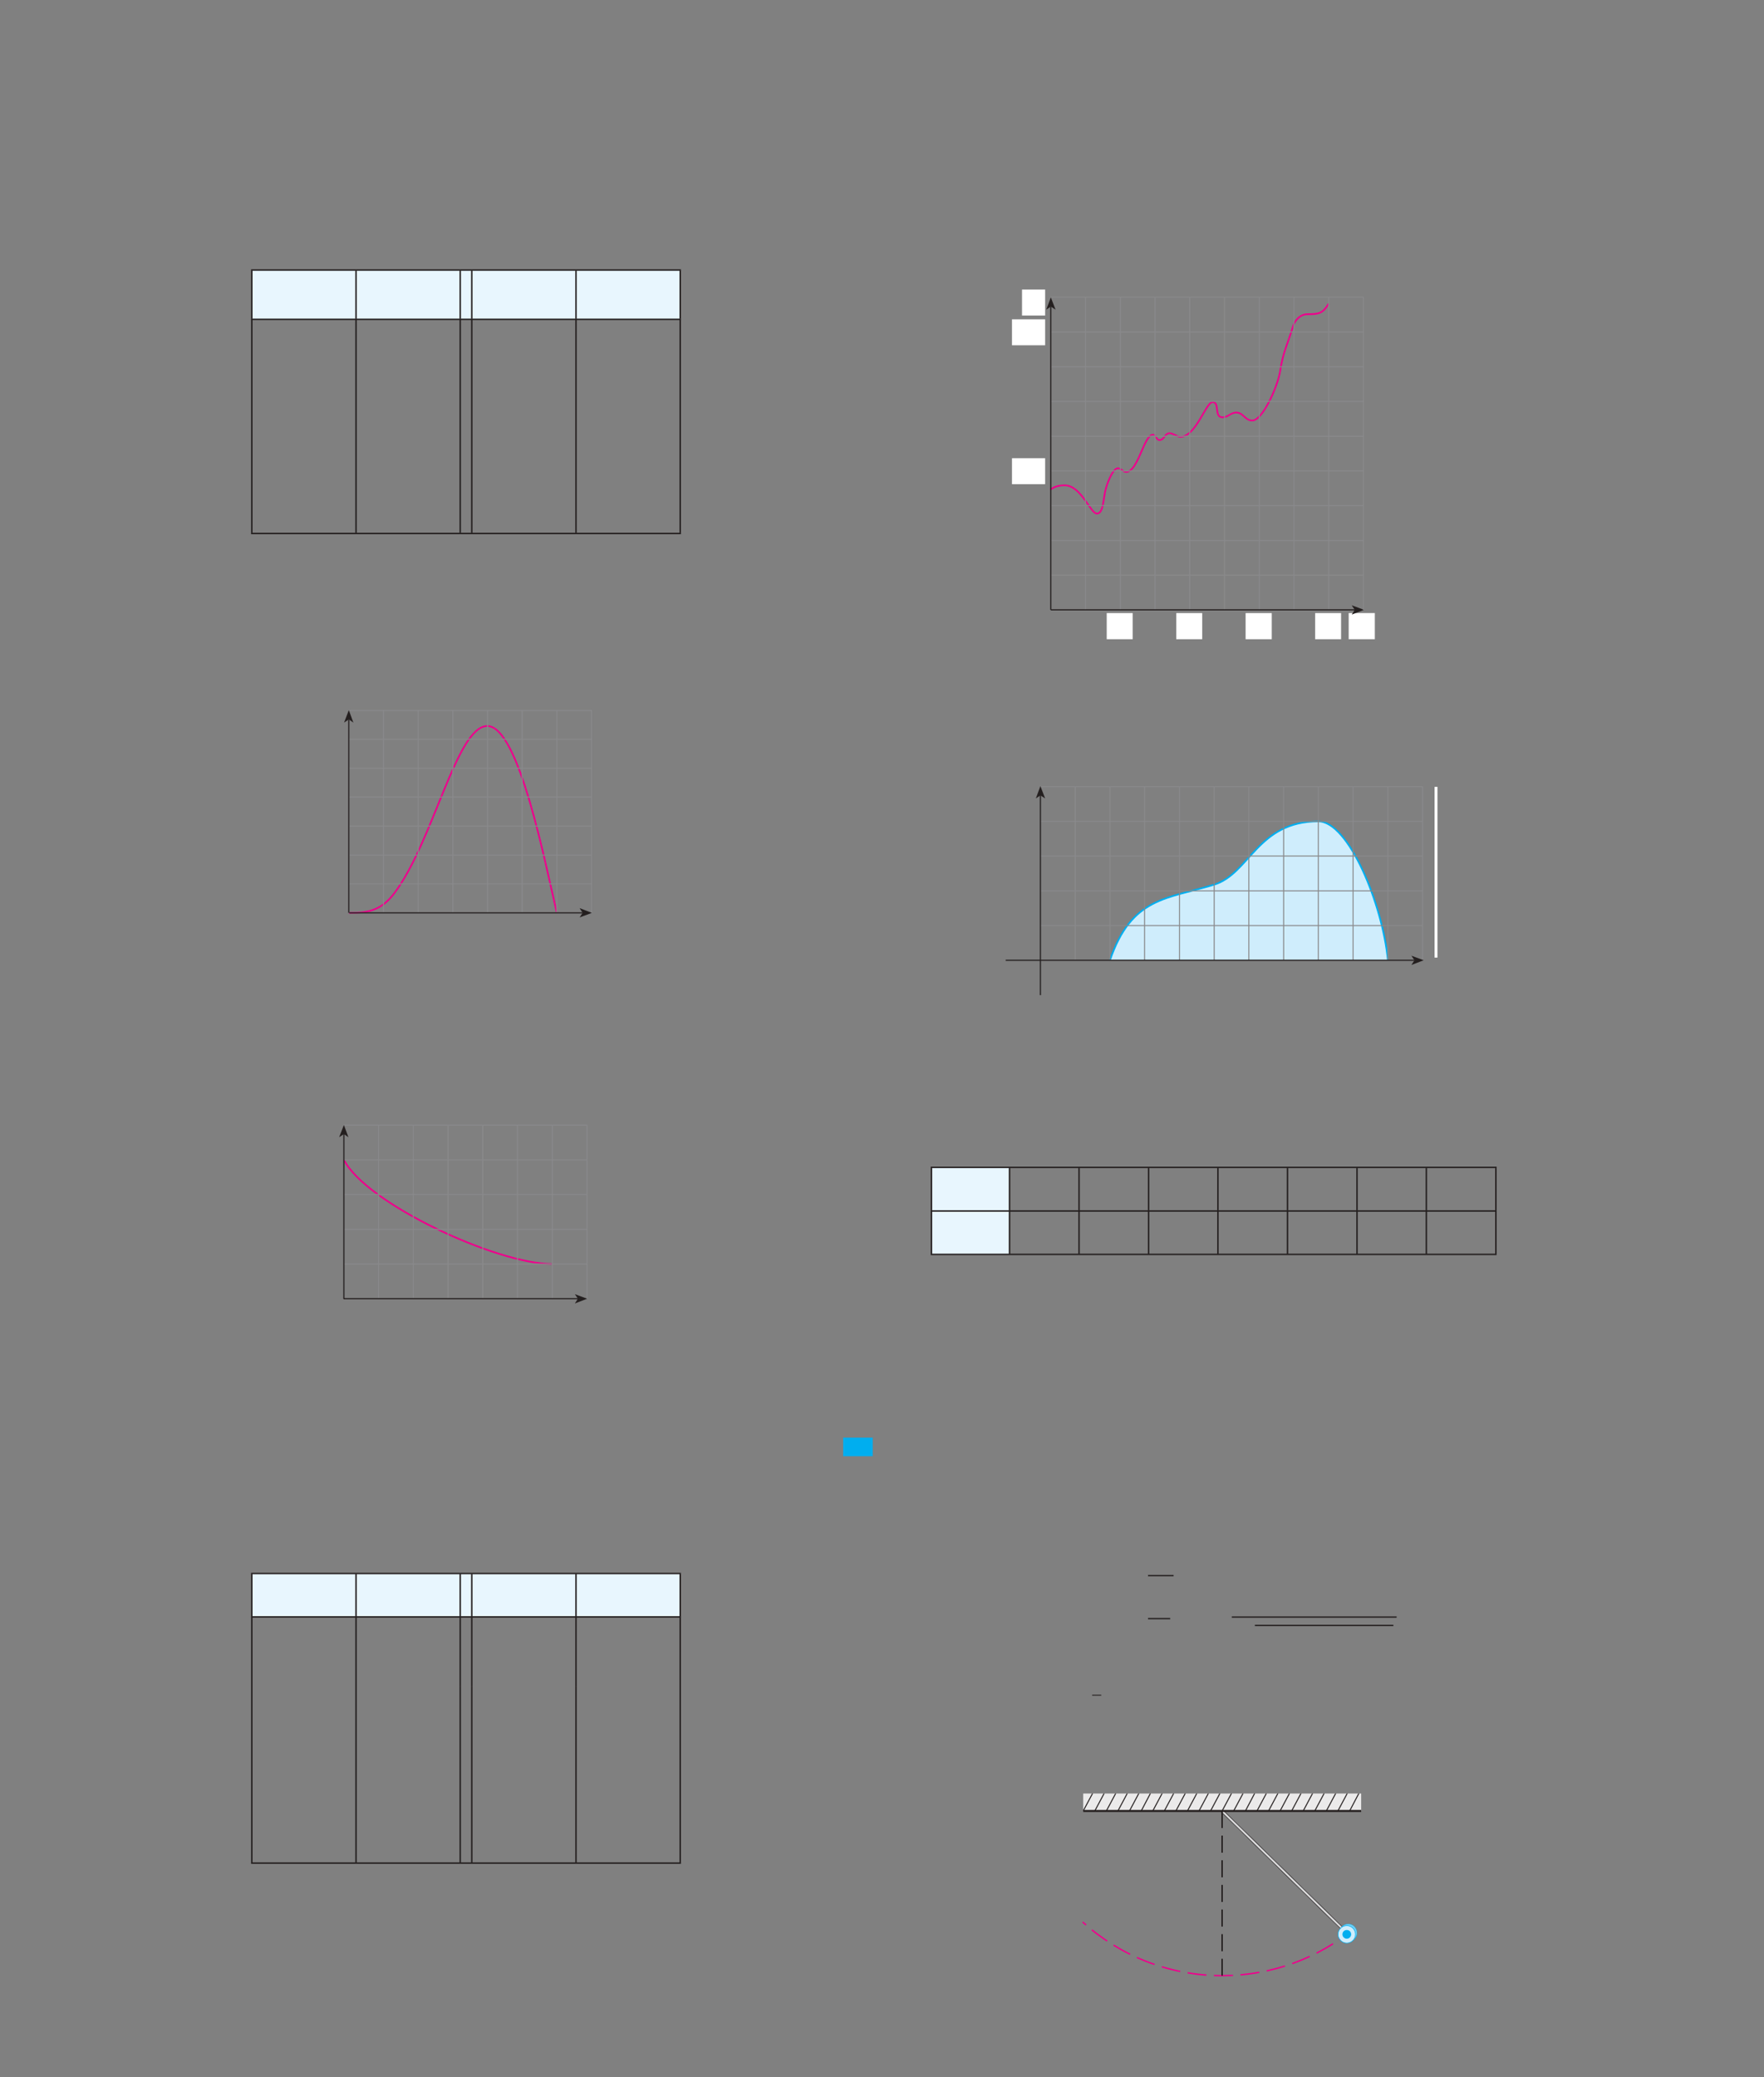 <?xml version="1.0" encoding="UTF-8" standalone="no"?>
<!DOCTYPE svg PUBLIC "-//W3C//DTD SVG 1.1//EN"
"http://www.w3.org/Graphics/SVG/1.1/DTD/svg11.dtd">
<svg viewBox="0 0 931 1096" version="1.1" xmlns="http://www.w3.org/2000/svg" xmlns:xlink="http://www.w3.org/1999/xlink">
<rect x="0" y="0" width="931" height="1096" fill="#808080" stroke="none"/>
<defs>
<clipPath id="c0_112"><path d="M552.4,873.3V831.1H737.1v42.2Z"/></clipPath>
<clipPath id="c1_112"><path d="M718.4,955.6H571.7v-9.2H718.4v9.2Z"/></clipPath>
<clipPath id="c2_112"><path d="M571.1,1042.9V946.4H718.4v96.5Z"/></clipPath>
<style type="text/css"><![CDATA[
.g0_112{
fill: #E8F6FE;
}
.g1_112{
fill: none;
stroke: #241F1F;
stroke-width: 0.763;
stroke-miterlimit: 10;
}
.g2_112{
fill: none;
stroke: #EE008C;
stroke-width: 0.915;
stroke-linejoin: round;
}
.g3_112{
fill: none;
stroke: #89898B;
stroke-width: 0.534;
stroke-miterlimit: 3;
}
.g4_112{
fill: none;
stroke: #241F1F;
stroke-width: 0.611;
stroke-miterlimit: 3;
}
.g5_112{
fill: #241F1F;
}
.g6_112{
fill: none;
stroke: #EE008C;
stroke-width: 0.916;
stroke-linejoin: round;
}
.g7_112{
fill: #FFF;
}
.g8_112{
fill: #CFEDFC;
}
.g9_112{
fill: none;
stroke: #00AEEF;
stroke-width: 0.916;
stroke-linejoin: round;
}
.ga_112{
fill: none;
stroke: #FFF;
stroke-width: 1.527;
}
.gb_112{
fill: none;
stroke: #241F1F;
stroke-width: 0.687;
stroke-miterlimit: 10;
}
.gc_112{
fill: none;
stroke: #241F1F;
stroke-width: 0.481;
stroke-miterlimit: 10;
}
.gd_112{
fill: none;
stroke: #241F1F;
stroke-width: 1.527;
stroke-linejoin: round;
}
.ge_112{
fill: none;
stroke: #2C2727;
stroke-width: 1.469;
stroke-linejoin: round;
}
.gf_112{
fill: none;
stroke: #342F30;
stroke-width: 1.411;
stroke-linejoin: round;
}
.gg_112{
fill: none;
stroke: #3C3839;
stroke-width: 1.353;
stroke-linejoin: round;
}
.gh_112{
fill: none;
stroke: #454142;
stroke-width: 1.295;
stroke-linejoin: round;
}
.gi_112{
fill: none;
stroke: #4D4A4B;
stroke-width: 1.237;
stroke-linejoin: round;
}
.gj_112{
fill: none;
stroke: #565354;
stroke-width: 1.179;
stroke-linejoin: round;
}
.gk_112{
fill: none;
stroke: #5F5D5E;
stroke-width: 1.121;
stroke-linejoin: round;
}
.gl_112{
fill: none;
stroke: #686668;
stroke-width: 1.063;
stroke-linejoin: round;
}
.gm_112{
fill: none;
stroke: #717072;
stroke-width: 1.005;
stroke-linejoin: round;
}
.gn_112{
fill: none;
stroke: #7B7A7C;
stroke-width: 0.947;
stroke-linejoin: round;
}
.go_112{
fill: none;
stroke: #848486;
stroke-width: 0.887;
stroke-linejoin: round;
}
.gp_112{
fill: none;
stroke: #8F8F91;
stroke-width: 0.831;
stroke-linejoin: round;
}
.gq_112{
fill: none;
stroke: #97989A;
stroke-width: 0.771;
stroke-linejoin: round;
}
.gr_112{
fill: none;
stroke: #A0A0A2;
stroke-width: 0.713;
stroke-linejoin: round;
}
.gs_112{
fill: none;
stroke: #A8A8AA;
stroke-width: 0.655;
stroke-linejoin: round;
}
.gt_112{
fill: none;
stroke: #B0B0B1;
stroke-width: 0.597;
stroke-linejoin: round;
}
.gu_112{
fill: none;
stroke: #B8B8B9;
stroke-width: 0.539;
stroke-linejoin: round;
}
.gv_112{
fill: none;
stroke: #C1C0C1;
stroke-width: 0.481;
stroke-linejoin: round;
}
.gw_112{
fill: none;
stroke: #C9C9C9;
stroke-width: 0.423;
stroke-linejoin: round;
}
.gx_112{
fill: none;
stroke: #D2D1D2;
stroke-width: 0.365;
stroke-linejoin: round;
}
.gy_112{
fill: none;
stroke: #DAD9DA;
stroke-width: 0.307;
stroke-linejoin: round;
}
.gz_112{
fill: none;
stroke: #E3E2E2;
stroke-width: 0.305;
stroke-linejoin: round;
}
.g10_112{
fill: none;
stroke: #EBEAEA;
stroke-width: 0.305;
stroke-linejoin: round;
}
.g11_112{
fill: none;
stroke: #EE008C;
stroke-width: 0.763;
stroke-miterlimit: 3;
stroke-dasharray: 10,4;
}
.g12_112{
fill: #EBEAEA;
}
.g13_112{
fill: none;
stroke: #241F1F;
stroke-width: 0.534;
stroke-miterlimit: 3;
}
.g14_112{
fill: none;
stroke: #241F1F;
stroke-width: 0.763;
stroke-miterlimit: 3;
stroke-dasharray: 9,4;
}
.g15_112{
fill: none;
stroke: #241F1F;
stroke-width: 1.069;
stroke-linejoin: round;
}
.g16_112{
fill: none;
stroke: #00AEEF;
stroke-width: 0.305;
stroke-miterlimit: 3;
}
.g17_112{
fill: #72D0F6;
}
.g18_112{
fill: #00AEEF;
}
]]></style>
</defs>
<path d="M132.9,142.5h55v26h-55Zm55,0h55v26h-55Zm55,0H249v26h-6.1Zm6.1,0h55v26H249Zm55,0h55v26H304Z" class="g0_112"/>
<path d="M187.9,168.1V142.9m55,25.2V142.9M304,168.1V142.9m55,25.2V142.9M132.9,186.8v-18m55,18v-18m55,18v-18m6.1,18v-18m55,18v-18m55,18v-18M132.9,205.1V186.8m55,18.3V186.8m55,18.3V186.8m6.1,18.3V186.8m55,18.3V186.8m55,18.3V186.8M132.9,223.5V205.1m55,18.4V205.1m55,18.4V205.1m6.1,18.4V205.1m55,18.4V205.1m55,18.4V205.1M132.9,241.8V223.5m55,18.3V223.5m55,18.3V223.5m6.1,18.3V223.5m55,18.3V223.5m55,18.3V223.5M132.9,260.1V241.8m55,18.3V241.8m55,18.3V241.8m6.1,18.3V241.8m55,18.3V241.8m55,18.3V241.8M132.9,281.1v-21m55,21v-21m55,21v-21m6.1,21v-21m55,21v-21M132.5,168.5h55.4m0,0h55m6.1,0h55m0,0h55.4m-226.9,113h55.4m0,0h55M132.5,142.5h55.4m0,0h55m0,0H249m0,0h55m0,0h55.4m-116.5,26H249m-116.1,-.4V142.9M249,168.1V142.9M359,281.1v-21M242.9,281.5H249m0,0h55m0,0h55.4" class="g1_112"/>
<path d="M184.1,481.7c8.8,0,16.7,-.5,24.1,-10.5c20.6,-27.4,32.8,-88.1,49,-88.1c16.6,0,30.5,72.4,36.7,98.6" class="g2_112"/>
<path d="M184.1,374.9H312.2V481.7H184.1Zm0,15.2H312.2M184.1,405.4H312.2M184.1,420.6H312.2M184.1,435.9H312.2M184.1,451.2H312.2M184.1,466.4H312.2M202.4,374.9V481.7M220.7,374.9V481.7M239,374.9V481.7M257.3,374.9V481.7M275.6,374.9V481.7M293.9,374.9V481.7" class="g3_112"/>
<path d="M184.1,481.7V379.6" class="g4_112"/>
<path fill-rule="evenodd" d="M184.1,379.6l-2.5,1.7l2.5,-6.6l2.4,6.6Z" class="g5_112"/>
<path d="M184.4,481.7H307.5" class="g4_112"/>
<path fill-rule="evenodd" d="M307.5,481.7l-1.6,-2.5l6.5,2.5l-6.5,2.4Z" class="g5_112"/>
<path d="M181.5,612c11.7,23,80.5,55,110,55" class="g6_112"/>
<path d="M181.5,593.7H309.8v91.6H181.5Zm0,18.3H309.8M181.5,630.3H309.8M181.5,648.7H309.8M181.5,667H309.8m-110,-73.3v91.6m18.3,-91.6v91.6m18.4,-91.6v91.6m18.3,-91.6v91.6m18.3,-91.6v91.6m18.4,-91.6v91.6" class="g3_112"/>
<path d="M181.5,685.3V598.4" class="g4_112"/>
<path fill-rule="evenodd" d="M181.5,598.4l-2.5,1.7l2.5,-6.5l2.4,6.5Z" class="g5_112"/>
<path d="M181.3,685.3H305" class="g4_112"/>
<path fill-rule="evenodd" d="M305,685.3l-1.6,-2.4l6.5,2.4l-6.5,2.5Z" class="g5_112"/>
<path d="M132.9,830.3h55v22.9h-55Zm55,0h55v22.9h-55Zm55,0H249v22.9h-6.1Zm6.1,0h55v22.9H249Zm55,0h55v22.9H304Z" class="g0_112"/>
<path d="M187.9,852.9V830.7m55,22.2V830.7M304,852.9V830.7M187.9,871.6v-18m55,18v-18m6.1,18v-18m55,18v-18M187.9,889.9V871.6m55,18.3V871.6m6.1,18.3V871.6m55,18.3V871.6M187.9,908.2V889.9m55,18.3V889.9m6.1,18.3V889.9m55,18.3V889.9M187.9,926.6V908.2m55,18.4V908.2m6.1,18.4V908.2m55,18.4V908.2M187.9,944.9V926.6m55,18.3V926.6m6.1,18.3V926.6m55,18.3V926.6M187.9,963.3V944.9m55,18.4V944.9m6.1,18.4V944.9m55,18.4V944.9M132.9,982.7V963.3m55,19.4V963.3m55,19.4V963.3m6.1,19.4V963.3m55,19.4V963.3M132.5,983.1h55.4m0,0h55M249,852.9V830.7M132.9,871.6v-18m226.1,18v-18M132.9,889.9V871.6M359,889.9V871.6M132.9,908.2V889.9M359,908.2V889.9M132.9,926.6V908.2M359,926.6V908.2M132.9,944.9V926.6M359,944.9V926.6M132.9,963.3V944.9M359,963.3V944.9m0,37.8V963.3M242.9,983.1H249m0,0h55m0,0h55.4M132.5,830.3h55.4m0,0h55m0,0H249m0,0h55m0,0h55.4M132.5,853.2h55.4m0,0h55m0,0H249m0,0h55m0,0h55.4m-226.5,-.3V830.7M359,852.9V830.7" class="g1_112"/>
<path d="M554.3,258.4c2.1,-1.5,4.2,-2.3,7.6,-2.3c8.7,0,13.6,14.9,17,14.9c3.7,0,3.3,-8.5,4.8,-13.4c1.5,-4.9,4,-10.5,6.3,-10.5c1.7,0,2.6,1.9,4.4,1.9c6.3,0,9.3,-19.6,14.1,-19.6c1.8,0,1.6,2.8,3.5,2.8c2.5,0,2.7,-3.6,5.3,-3.6c1.7,0,4,1.9,5.7,1.9c8.2,0,13.4,-18.3,17,-18.3c3.9,0,.6,8,5.2,8c3,0,4.3,-2.5,7.3,-2.5c3.7,0,4.6,4.2,8.4,4.2c5.5,0,13.4,-17.9,14.7,-25.9c1.6,-10.5,3.8,-13.8,6.8,-23.7c1.1,-3.6,4,-6.5,7.7,-6.5c6.3,0,8,-.5,11.2,-5.6" class="g6_112"/>
<path d="M554.6,211.8h165m-36.7,-55v165m-110,-165v165m91.7,-165v165m-18.3,-165v165m-18.4,-165v165m-18.3,-165v165m-18.3,-165v165M554.6,303.5h165m-165,-18.3h165m-165,-18.4h165m-165,-18.3h165m-165,-18.3h165M701.3,156.8v165M554.6,175.2h165m-165,18.3h165" class="g3_112"/>
<path d="M620.8,337.3h13.7V323.5H620.8v13.8Z" class="g7_112"/>
<path d="M657.4,337.3h13.8V323.5H657.4v13.8Z" class="g7_112"/>
<path d="M534.1,255.5h17.5V241.8H534.1v13.7Z" class="g7_112"/>
<path d="M554.6,321.8v-160" class="g4_112"/>
<path fill-rule="evenodd" d="M554.6,161.8l-2.4,1.6l2.4,-6.5l2.5,6.5Z" class="g5_112"/>
<path d="M534.1,182.2h17.5V168.5H534.1v13.7Z" class="g7_112"/>
<path d="M584.1,337.3h13.7V323.5H584.1v13.8Z" class="g7_112"/>
<path d="M694.1,337.3h13.7V323.5H694.1v13.8Z" class="g7_112"/>
<path d="M539.4,166.5h12.2V152.8H539.4v13.7Z" class="g7_112"/>
<path d="M711.8,337.3h13.8V323.5H711.8v13.8Z" class="g7_112"/>
<path d="M554.6,321.8H715" class="g4_112"/>
<path fill-rule="evenodd" d="M715,321.8l-1.6,-2.4l6.5,2.4l-6.5,2.5Z" class="g5_112"/>
<path d="M719.6,156.8v165M554.7,156.8H719.6" class="g3_112"/>
<path d="M585.8,506.7c11.4,-33.4,30.1,-32.3,55,-39.9c18.8,-5.8,22.8,-33.4,55,-33.4c15.9,0,33.9,43.7,36.7,73.3Z" class="g8_112"/>
<path d="M585.8,506.7c11.4,-33.4,30.1,-32.3,55,-39.9c18.8,-5.8,22.8,-33.4,55,-33.4c15.9,0,33.9,43.7,36.7,73.3" class="g9_112"/>
<path d="M549.1,506.7H750.8M567.5,415.1v91.6M750.8,415.1v91.6M732.5,415.1v91.6M549.1,488.4H750.8M549.1,470.1H750.8M549.1,451.7H750.8M549.1,433.4H750.8M549.1,415.1H750.8m-165,0v91.6m18.3,-91.6v91.6m18.4,-91.6v91.6m18.3,-91.6v91.6m73.3,-91.6v91.6M695.8,415.1v91.6M677.5,415.1v91.6M659.1,415.1v91.6" class="g3_112"/>
<path d="M549.1,525.1V419.7" class="g4_112"/>
<path fill-rule="evenodd" d="M549.1,419.7l-2.4,1.6l2.4,-6.5l2.5,6.5Z" class="g5_112"/>
<path d="M530.8,506.7H746.5" class="g4_112"/>
<path fill-rule="evenodd" d="M746.5,506.7l-1.6,-2.4l6.5,2.4l-6.5,2.5Z" class="g5_112"/>
<path d="M757.9,415.2v90.1" class="ga_112"/>
<path d="M491.6,616h41.2v23H491.6Zm0,23h41.2v22.9H491.6Z" class="g0_112"/>
<path d="M606.2,661.5V639.3m36.6,22.2V639.3m36.7,22.2V639.3m36.7,22.2V639.3m36.6,22.2V639.3M491.2,616h41.6m-41.2,22.6V616.4m-.4,22.6h41.6m-41.2,22.5V639.3m-.4,22.6h41.6m36.7,-.4V639.3m220,22.2V639.3m-220,22.6h36.7m0,0h36.6m0,0h36.7m0,0h36.7m0,0h36.6m0,0h37.1M569.5,616h36.7m-36.7,22.6V616.4m36.7,-.4h36.6m0,0h36.7m0,0h36.7m0,0h36.6m0,0h37.1M569.5,639h36.7m0,0h36.6m0,0h36.7m0,0h36.7m0,0h36.6m0,0h37.1M532.8,616h36.7m-36.7,22.6V616.4m73.4,22.2V616.4m36.6,22.2V616.4m36.7,22.2V616.4m36.7,22.2V616.4m36.6,22.2V616.4m36.7,22.2V616.4M532.8,661.5V639.3m0,22.6h36.7M532.8,639h36.7" class="g1_112"/>
<path d="M605.9,854.1h11.7M605.9,831.4h13.5" class="gb_112"/>
<path clip-path="url(#c0_112)" d="M650.1,853.3h87.3" class="gb_112"/>
<path d="M662.3,857.7h73.1" class="gb_112"/>
<path d="M576.4,894.5h4.8" class="gc_112"/>
<path d="M645,955.6l69.4,67.9" class="gd_112"/>
<path d="M645,955.6l69.4,67.9" class="ge_112"/>
<path d="M645,955.6l69.4,67.9" class="gf_112"/>
<path d="M645,955.6l69.4,67.9" class="gg_112"/>
<path d="M645,955.6l69.4,67.9" class="gh_112"/>
<path d="M645,955.6l69.4,67.9" class="gi_112"/>
<path d="M645,955.6l69.4,67.9" class="gj_112"/>
<path d="M645,955.6l69.4,67.9" class="gk_112"/>
<path d="M645,955.6l69.4,67.9" class="gl_112"/>
<path d="M645,955.6l69.4,67.9" class="gm_112"/>
<path d="M645,955.6l69.4,67.9" class="gn_112"/>
<path d="M645,955.6l69.4,67.9" class="go_112"/>
<path d="M645,955.6l69.4,67.9" class="gp_112"/>
<path d="M645,955.6l69.4,67.9" class="gq_112"/>
<path d="M645,955.6l69.4,67.9" class="gr_112"/>
<path d="M645,955.6l69.4,67.9" class="gs_112"/>
<path d="M645,955.6l69.4,67.9" class="gt_112"/>
<path d="M645,955.6l69.4,67.9" class="gu_112"/>
<path d="M645,955.6l69.4,67.9" class="gv_112"/>
<path d="M645,955.6l69.4,67.9" class="gw_112"/>
<path d="M645,955.6l69.4,67.9" class="gx_112"/>
<path d="M645,955.6l69.4,67.9" class="gy_112"/>
<path d="M645,955.6l69.4,67.9" class="gz_112"/>
<path d="M645,955.6l69.4,67.9" class="g10_112"/>
<path d="M714.9,1017.5c-19,15.6,-43.3,25,-69.9,25c-28.3,0,-54.1,-10.7,-73.6,-28.3" class="g11_112"/>
<path d="M571.7,946.4H718.4v9.2H571.7Z" class="g12_112"/>
<path clip-path="url(#c1_112)" d="M712.3,955.6l6.4,-12.2m-12.6,12.2l6.5,-12.2M700,955.6l6.5,-12.2m-12.6,12.2l6.5,-12.2m-12.6,12.2l6.5,-12.2m-12.6,12.2l6.5,-12.2m-12.6,12.2l6.5,-12.2m-12.6,12.2L676,943.4m-12.6,12.2l6.5,-12.2m-12.6,12.2l6.4,-12.2m-12.6,12.2l6.5,-12.2M645,955.6l6.5,-12.2m-12.6,12.2l6.5,-12.2m-12.6,12.2l6.5,-12.2m-12.6,12.2l6.5,-12.2m-12.6,12.2l6.5,-12.2m-12.6,12.2L621,943.4m-12.6,12.2l6.5,-12.2m-12.6,12.2l6.4,-12.2m-12.6,12.2l6.5,-12.2M590,955.6l6.5,-12.2m-12.6,12.2l6.5,-12.2m-12.6,12.2l6.5,-12.2m-12.6,12.2l6.5,-12.2" class="g13_112"/>
<path d="M645,955.6v86.9" class="g14_112"/>
<path clip-path="url(#c2_112)" d="M571.7,955.6H718.4" class="g15_112"/>
<path d="M708.2,1016.8c.8,-.9,2,-1.5,3.4,-1.5c2.5,0,4.5,2.1,4.5,4.6c0,1.5,-.6,2.7,-1.7,3.6" class="g16_112"/>
<path d="M707,1019.9c0,-2.5,2,-4.6,4.6,-4.6c2.5,0,4.5,2.1,4.5,4.6c0,2.5,-2,4.6,-4.5,4.6c-2.6,0,-4.6,-2.1,-4.6,-4.6Z" class="g17_112"/>
<path d="M706.2,1020.7c0,-2.6,2.1,-4.6,4.6,-4.6c2.5,0,4.6,2,4.6,4.6c0,2.5,-2.1,4.6,-4.6,4.6c-2.5,0,-4.6,-2.1,-4.6,-4.6Z" class="g8_112"/>
<path d="M706.2,1020.7c0,-2.6,2.1,-4.6,4.6,-4.6c2.5,0,4.6,2,4.6,4.6c0,2.5,-2.1,4.6,-4.6,4.6c-2.5,0,-4.6,-2.1,-4.6,-4.6Z" class="g16_112"/>
<path d="M708.5,1020.7c0,-1.3,1,-2.3,2.3,-2.3c1.3,0,2.3,1,2.3,2.3c0,1.2,-1,2.3,-2.3,2.3c-1.3,0,-2.3,-1.1,-2.3,-2.3Z" class="g18_112"/>
<path d="M445,768.4h15.6v-9.8H445v9.8Z" class="g18_112"/>
</svg>